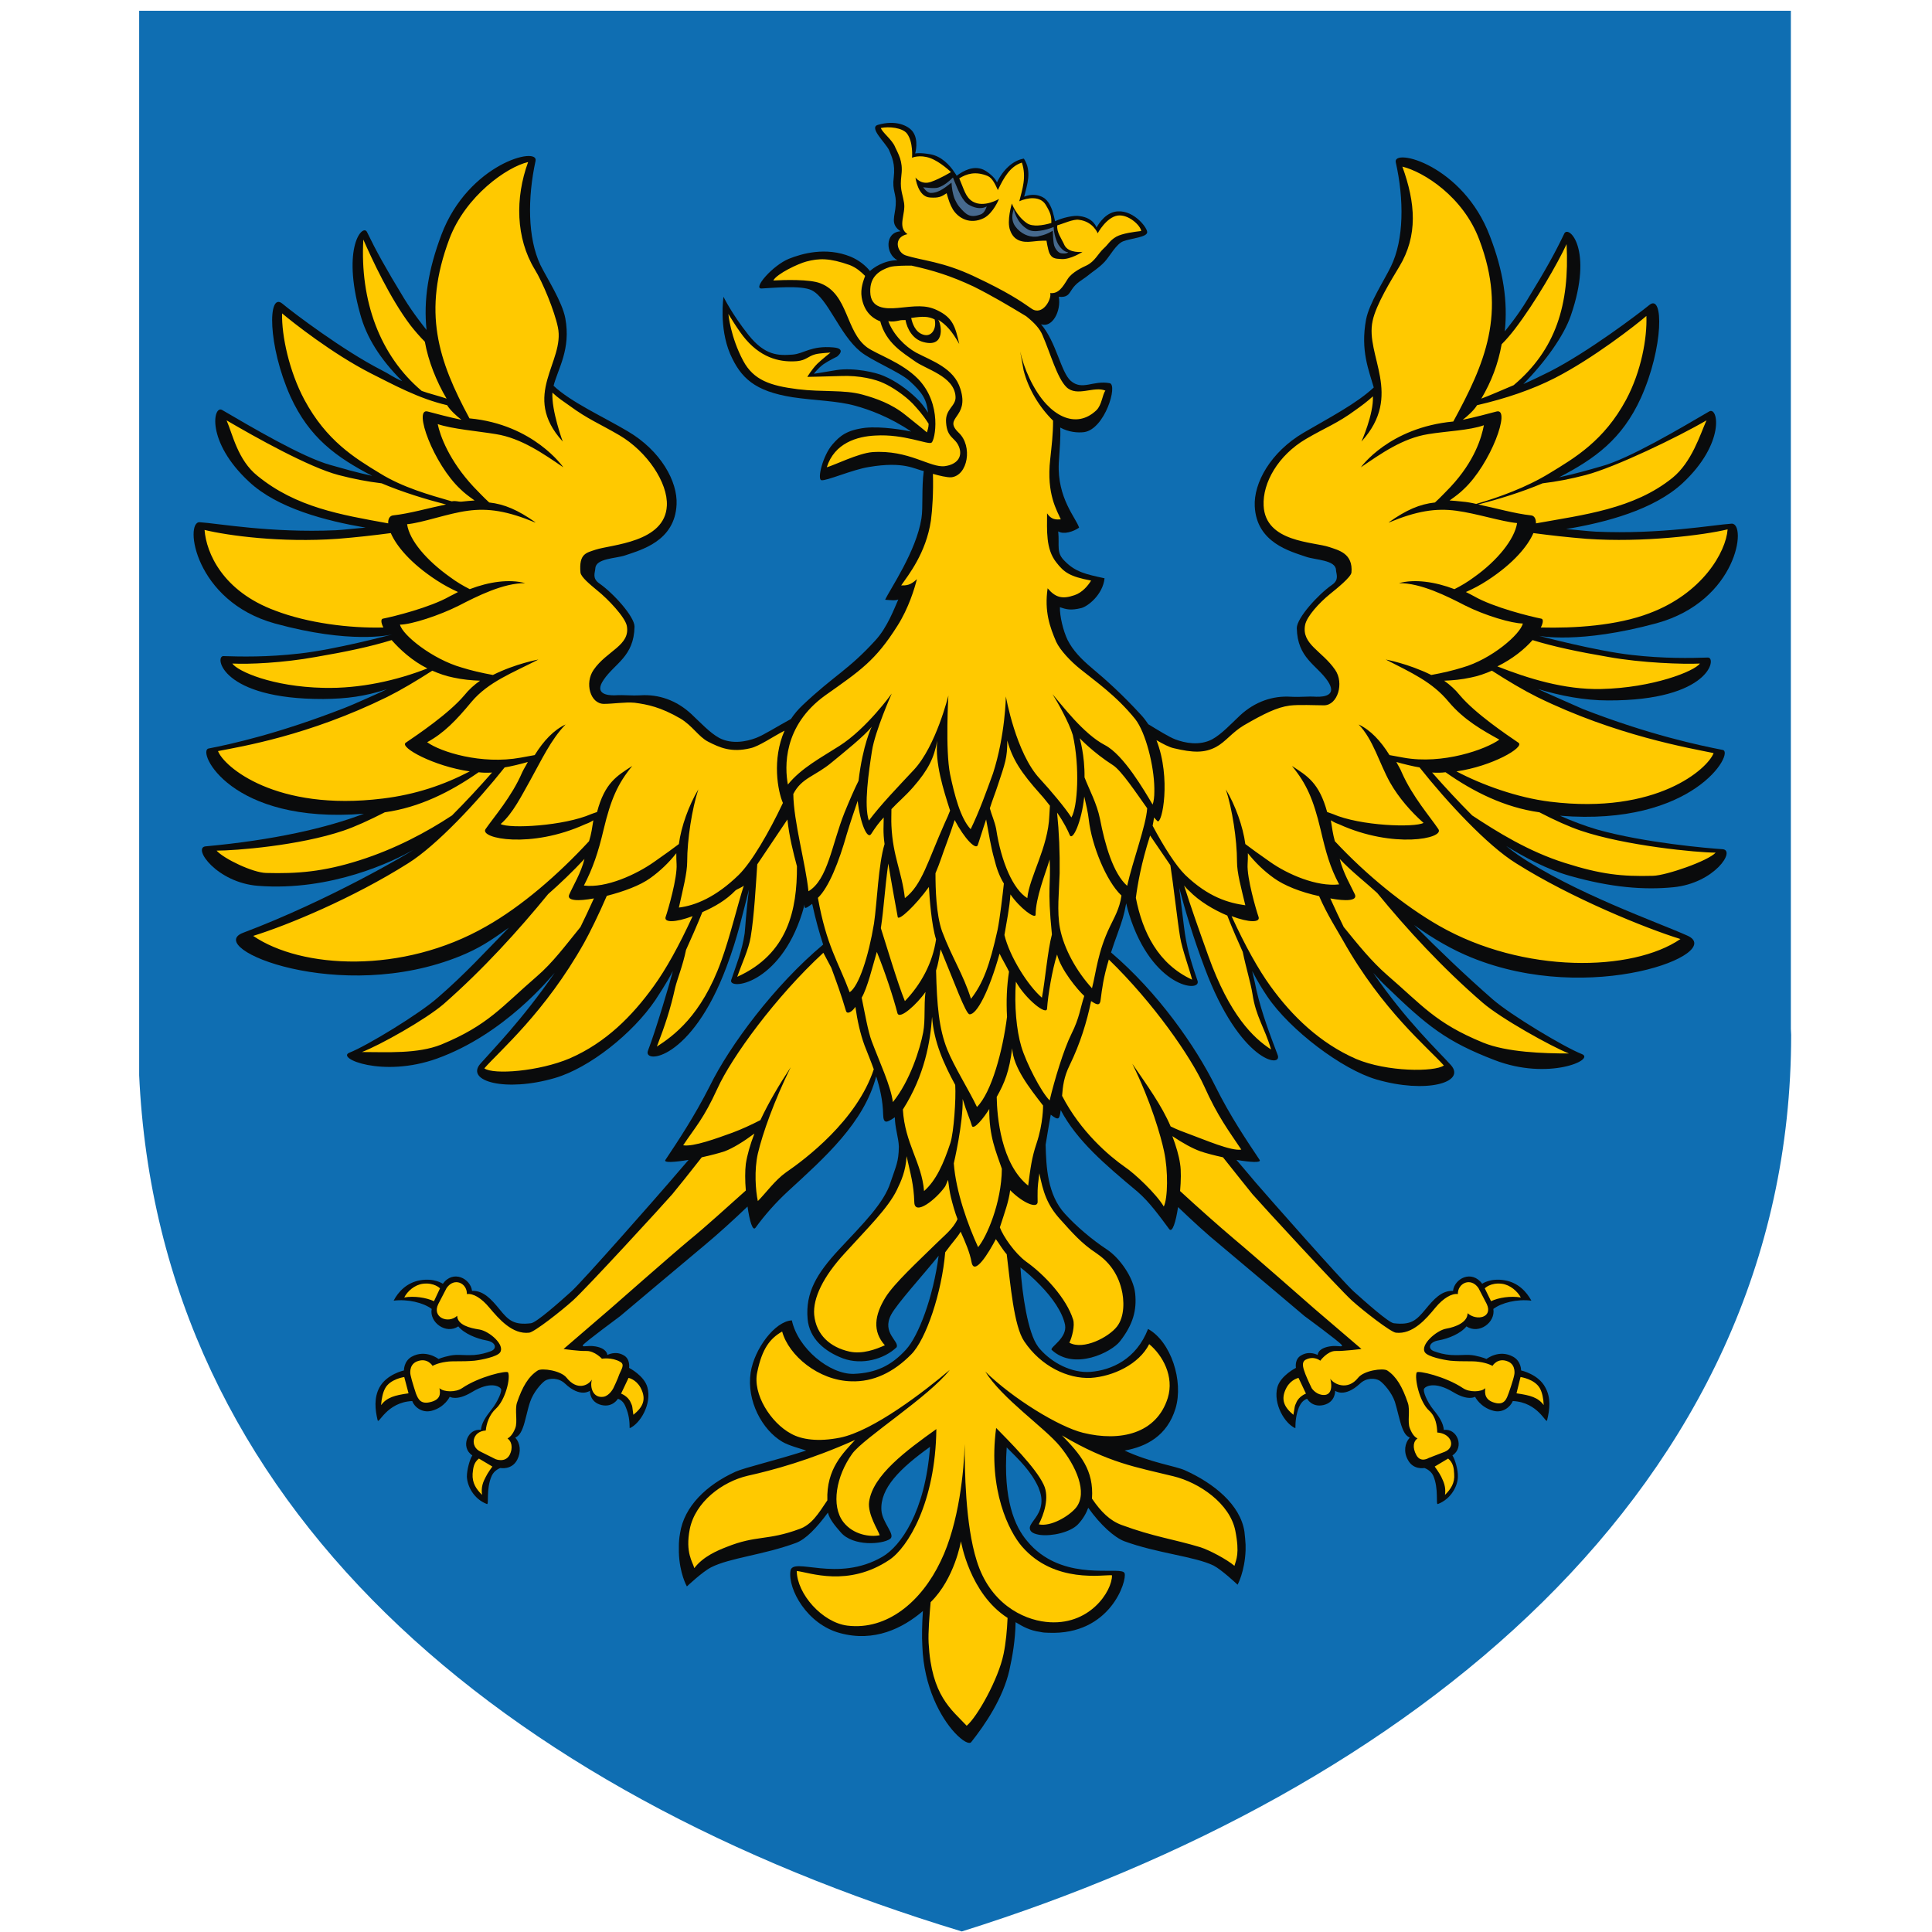 <?xml version="1.0" encoding="UTF-8" standalone="no"?>
<!DOCTYPE svg PUBLIC "-//W3C//DTD SVG 1.1//EN" "http://www.w3.org/Graphics/SVG/1.1/DTD/svg11.dtd">
<svg width="100%" height="100%" viewBox="0 0 151 151" version="1.1" xmlns="http://www.w3.org/2000/svg" xmlns:xlink="http://www.w3.org/1999/xlink" xml:space="preserve" xmlns:serif="http://www.serif.com/" style="fill-rule:evenodd;clip-rule:evenodd;stroke-linejoin:round;stroke-miterlimit:2;">
    <g transform="matrix(1,0,0,1,-1260,-2782)">
        <g id="opolskie" transform="matrix(0.139,0,0,0.139,1260.4,2782.87)">
            <rect x="0" y="0" width="1080" height="1080" style="fill:none;"/>
            <g id="opolskie.svg" transform="matrix(1.249,0,0,1.249,540,540)">
                <g transform="matrix(1,0,0,1,-372,-432.503)">
                    <clipPath id="_clip1">
                        <rect x="0" y="0" width="744" height="865.006"/>
                    </clipPath>
                    <g clip-path="url(#_clip1)">
                        <g id="Warstwa_x0020_1" transform="matrix(1.216,0,0,1.216,-80.516,-93.609)">
                            <path id="path10" d="M677.703,453.892L677.703,76.954L66.19,76.954L66.19,470.627C73.387,631.145 200.904,736.569 370.771,788.05C535.039,736.577 677.81,624.73 677.81,456.12C677.81,455.38 677.703,454.632 677.703,453.891L677.703,453.892Z" style="fill:rgb(15,110,178);fill-rule:nonzero;"/>
                            <path id="path12" d="M475.833,644.852L475.833,646.972C475.516,654.914 472.871,659.678 472.871,659.678C472.871,659.678 467.043,654.173 463.974,652.584C456.981,649.192 443.004,648.03 430.929,643.58C427.33,642.207 422.139,637.651 417.583,631.19C416.844,633.203 415.679,635.323 413.776,637.336C410.915,640.304 404.131,641.784 399.789,641.252C397.669,640.936 396.189,640.304 395.982,639.032C395.558,637.227 398.626,635.214 399.789,631.614C400.322,629.919 400.529,627.906 399.789,625.469C399.581,624.944 399.365,624.306 399.157,623.672C396.406,617.636 392.164,613.613 387.399,608.846C386.02,628.122 390.367,638.184 395.024,643.58C396.506,645.385 398.093,646.865 399.789,648.137C412.928,657.989 430.189,652.694 431.037,655.445C431.985,657.989 425.949,678.43 402.866,677.473C401.694,677.473 400.746,677.372 399.789,677.158C395.872,676.624 393.328,675.145 390.684,673.556C390.577,680.226 389.519,686.263 388.356,691.46C386.02,701.62 379.56,711.258 374.269,717.935C373.521,718.883 371.085,717.618 368.125,714.442C363.035,708.928 356.684,697.597 356.16,682.346C355.944,678.744 356.05,674.297 356.368,669.423C348.95,675.777 338.366,681.074 325.651,677.582C313.468,674.297 306.377,661.374 307.332,654.597C308.073,649.092 324.595,659.154 341.434,649.302C348.111,645.385 357.215,632.779 359.012,608.632C347.787,616.681 340.477,623.989 341.01,632.145C341.325,636.803 346.415,641.252 344.186,642.741C341.325,644.751 330.524,645.593 325.967,640.304C323.854,637.867 321.843,635.531 321.203,632.994C316.97,638.706 313.053,642.839 309.344,644.22C297.272,648.668 284.873,649.726 277.996,653.224C274.811,654.814 268.991,660.319 268.991,660.319C268.991,660.319 266.238,655.554 266.021,647.606L266.021,645.492C266.021,644.004 266.131,642.415 266.445,640.728C267.934,630.657 276.3,622.717 286.993,617.844C290.593,616.257 301.719,613.72 313.154,610.011C310.933,609.27 306.483,608.099 304.257,606.726C296.946,602.386 291.017,591.686 292.606,581.099C293.987,572.302 301.612,562.14 307.856,561.817C310.085,572.202 321.843,581.84 330.74,581.623C338.997,581.307 344.716,578.555 350.121,572.626C354.779,567.538 360.183,553.243 362.196,537.885C356.575,544.87 346.729,555.68 344.61,559.703C341.01,566.48 347.787,569.549 346.622,571.778C341.965,576.226 333.809,578.446 326.815,575.902C320.038,573.367 314.316,568.6 313.685,561.292C312.837,551.547 317.077,544.446 325.336,535.555C334.44,525.81 341.965,518.395 344.402,510.66C346.513,504.417 347.361,503.144 347.47,497.53C347.361,494.138 345.991,490.438 345.991,486.622C343.13,488.526 341.749,489.374 341.648,485.564C341.54,480.479 340.457,475.771 339.072,471.471C334.552,488.715 320.066,501.485 306.267,514.161C301.927,518.185 297.794,522.842 294.411,527.506C293.347,528.988 292.182,524.962 291.443,519.667C286.253,524.648 280.533,529.836 275.452,534.067C269.199,539.258 244.311,560.228 244.311,560.228C244.311,560.228 231.281,569.866 230.542,570.93C229.908,571.986 232.128,570.93 235.099,571.455C239.546,572.202 239.546,574.639 239.546,574.639C239.546,574.639 242.514,572.943 245.582,574.739C248.126,576.118 247.595,579.403 247.595,579.403C247.595,579.403 253.208,582.264 254.373,586.604C256.068,592.748 251.728,600.049 247.803,601.745C247.803,598.994 247.488,596.666 246.431,594.12C245.792,592.424 244.951,591.369 243.463,590.838C243.463,590.838 241.559,594.12 237.426,593.172C232.878,592.11 233.086,587.876 233.086,587.876C233.086,587.876 229.593,590.628 223.872,585.223C221.544,583.003 218.15,583.112 216.454,584.168C214.975,585.223 212.114,588.508 210.951,592C209.994,594.653 209.146,599.418 208.198,601.745C207.243,604.182 206.394,604.715 205.446,605.247C207.349,607.259 207.667,610.535 206.185,613.396C204.174,617.319 199.932,616.471 199.932,616.471C199.932,616.471 197.711,617.212 196.756,619.332C194.536,624.206 195.808,630.135 194.96,629.818C189.979,627.906 187.652,623.034 187.543,619.649C187.543,617.105 188.598,613.296 189.555,611.807C184.998,608.846 187.859,601.645 192.731,602.386C192.947,599.842 194.536,597.514 196.549,594.968C199.084,591.793 200.673,587.876 200.148,587.135C199.617,586.288 196.332,584.168 189.348,588.401C183.733,591.793 181.189,590.097 181.189,590.097C181.189,590.097 179.386,594.013 174.513,595.285C170.913,596.24 168.052,593.806 167.311,591.686C157.783,592.11 154.922,600.473 154.498,598.786C153.543,594.861 153.125,590.521 155.138,586.711C157.783,581.731 164.243,580.352 164.243,580.352C164.243,580.352 164.136,576.966 167.104,575.27C172.292,572.41 177.056,576.118 177.056,576.118C177.056,576.118 178.328,575.478 181.399,574.846C184.258,574.313 185.847,574.846 190.187,574.639C192.84,574.422 194.536,573.889 196.332,573.257C198.769,572.41 198.452,569.866 194.744,569.234C191.144,568.6 186.487,566.69 184.367,564.043C179.81,567.114 173.564,562.564 174.513,557.583C171.444,555.256 165.615,553.874 160.427,554.514C162.123,551.23 165.301,547.838 170.172,546.99C175.47,546.041 178.645,548.262 178.645,548.262C182.461,542.966 188.924,546.358 189.448,550.906C193.688,550.698 196.647,554.09 199.617,557.693C203.009,561.923 205.022,563.619 211.266,562.881C213.279,562.664 221.968,554.932 226.199,551.123C230.441,547.307 258.612,515.217 262.422,510.77C264.011,508.973 266.555,505.896 269.623,502.404C264.542,503.252 260.201,503.568 261.049,502.404C265.706,495.41 271.85,486.198 277.465,475.079C284.799,460.093 301.517,437.642 319.443,422.69C318.038,418.377 316.672,413.573 315.381,407.61C314.002,408.565 312.52,409.938 312.52,408.459C312.527,408.256 312.53,408.051 312.53,407.845C312.278,408.911 311.993,409.965 311.672,411.002C303.308,437.687 284.133,439.706 285.405,435.781C287.21,430.385 289.43,425.088 290.385,418.521C290.593,416.724 290.91,410.579 291.974,402.313C289.745,410.786 287.948,419.576 283.709,430.809C270.687,465.758 252.576,467.029 254.589,461.942C257.34,454.957 263.062,435.573 263.801,432.498C260.942,437.903 258.505,441.295 257.34,443.199C248.977,455.588 232.878,468.402 220.056,472.11C201.844,477.408 186.911,473.275 192.523,466.815C197.073,461.625 207.881,450.717 220.056,433.137C218.367,434.933 201.521,455.905 176.425,464.909C156.303,472.11 138.823,464.695 144.121,462.683C150.581,460.145 170.065,448.28 176.742,442.351C186.804,433.661 194.003,425.722 203.11,416.401C195.909,421.589 191.883,424.133 185.215,426.884C140.629,445.102 89.788,423.925 104.723,418.311C136.496,406.339 166.256,388.759 167.735,387.596C160.643,391.729 137.344,403.054 110.229,400.94C94.978,399.778 85.764,386.748 90.846,386.324C116.057,383.994 135.539,379.547 149.417,374.249C99.85,378.275 87.46,350.95 91.901,350.102C100.59,348.406 117.854,344.596 142.316,335.059C144.121,334.427 156.303,329.022 157.89,328.175C149.626,330.828 143.164,331.676 134.376,331.776C96.565,331.883 94.021,315.785 97.413,315.892C103.659,316.102 113.721,316.316 125.586,314.937C138.695,313.495 158.954,308.122 159.961,307.854C159.077,308.077 144.489,311.513 116.472,303.819C86.612,295.554 82.904,266.01 88.625,266.325C95.293,266.749 114.884,270.351 139.031,269.295C141.577,269.186 147.83,268.445 150.05,268.338C135.331,265.794 117.43,261.246 106.835,251.284C90.846,236.458 93.597,222.687 96.989,224.807C107.16,230.736 126.642,242.287 137.021,245.139C141.892,246.518 146.665,247.899 152.485,249.164C139.248,242.287 129.185,235.077 122.194,219.726C113.828,200.976 113.721,180.853 119.233,185.409C123.149,188.694 141.792,202.78 155.879,209.981C159.055,211.57 160.11,212.625 163.603,214.107C155.455,205.957 150.365,197.908 148.038,189.219C141.044,164.223 149.102,155.65 150.581,158.926C153.967,165.919 157.359,172.065 164.243,183.399C167.735,189.118 171.868,194.199 172.609,195.154C171.444,184.03 173.249,172.803 178.114,159.883C188.076,133.515 214.234,127.055 212.962,132.558C209.994,146.221 209.994,161.048 214.767,171.108C217.302,176.197 222.816,184.671 223.979,190.808C226.092,202.249 221.328,209.343 219.632,215.803C225.992,221.839 237.957,227.244 247.064,232.64C259.353,239.85 265.597,251.284 265.173,259.758C264.542,273.419 251.936,276.595 246.116,278.607C242.722,279.772 235.313,279.672 235.099,283.38C234.989,285.068 233.824,287.08 236.578,288.993C241.767,292.592 249.608,301.275 249.608,304.984C249.401,316.102 242.298,318.537 238.167,324.682C234.673,329.763 239.229,330.511 242.407,330.404C245.899,330.187 248.019,330.611 251.828,330.404C258.505,329.98 265.075,332.2 270.578,337.288C273.863,340.356 277.465,344.273 280.957,346.185C285.621,348.622 291.017,347.558 294.619,346.185C297.629,345.032 302.701,341.767 307.513,339.175C308.685,337.407 310.096,335.705 311.781,334.113C323.539,322.986 328.728,321.083 338.68,310.172C343.237,305.299 345.881,297.991 347.263,294.922C346.198,295.453 344.085,295.13 342.389,295.029C344.186,291.106 353.931,277.128 355.836,264.845C356.474,260.822 355.836,253.828 356.684,247.368C353.299,246.734 349.483,243.659 336.353,245.886C330.316,246.835 320.462,251.175 318.766,250.76C317.177,250.436 319.297,241.646 322.899,237.514C325.651,234.338 328.194,232.225 334.972,231.377C341.117,230.736 349.483,232.225 352.027,232.749C344.085,227.351 336.353,224.591 331.372,223.221C324.488,221.315 316.546,221.315 308.073,220.043C294.094,217.816 288.897,212.942 284.981,203.945C280.848,194.199 282.544,182.866 282.544,182.866C282.544,182.866 285.621,189.219 291.758,196.951C297.903,204.685 302.884,204.685 308.179,204.261C312.306,203.945 314.957,200.87 323.214,201.608C328.404,202.032 324.595,205 324.595,205C324.595,205 321.518,206.482 319.514,207.861C317.394,209.45 316.015,211.353 316.015,211.353C316.015,211.353 318.342,211.039 324.488,209.981C330.74,209.026 338.997,210.829 341.965,212.201C346.198,214.006 350.539,217.075 353.931,220.36C355.627,221.946 356.684,223.328 358.271,225.764C357.746,221.099 356.474,218.554 351.286,213.897C347.577,210.614 337.091,206.381 333.175,203.096C325.443,196.743 321.203,183.399 315.164,180.429C311.248,178.525 300.978,179.581 296.631,179.797C293.246,179.897 300.764,171.217 306.801,168.78C311.357,166.975 320.355,164.223 329.676,168.039C332.644,169.311 335.081,171.217 336.777,173.337C338.04,172.172 341.749,169.412 346.937,169.311C342.597,167.191 342.066,159.035 348.111,158.611C344.085,155.966 346.098,152.999 346.306,148.866C346.622,144.633 344.926,143.675 345.567,138.703C346.198,133.616 344.826,130.971 343.869,128.641C342.706,125.99 336.136,120.168 339.738,119.213C346.198,117.307 350.862,119.429 352.552,121.65C354.986,124.825 353.507,129.806 353.507,129.806C353.507,129.806 355.095,129.382 359.228,130.123C363.145,130.862 366.22,133.939 368.125,136.9C368.44,137.324 368.656,137.639 368.864,138.063C371.41,136.159 375.01,134.256 378.611,135.735C380.307,136.476 382.952,138.596 383.8,140.5C386.02,135.842 389.729,132.343 393.752,131.71C396.829,136.476 394.917,141.455 393.862,145.797C395.656,145.057 397.885,144.84 399.789,145.588C401.061,146.012 402.119,146.853 402.966,148.125C404.345,150.354 404.769,152.575 405.303,154.902C407.838,153.637 412.395,152.575 414.407,152.999C419.595,153.637 420.653,157.238 420.653,157.238C420.653,157.238 423.088,152.365 427.33,151.41C433.681,150.037 439.186,156.814 439.403,158.827C439.61,160.838 433.574,161.155 430.506,162.32C427.861,163.375 425.525,167.932 423.621,169.945C421.291,172.379 420.019,172.913 416.735,175.557C415.362,176.621 413.136,177.677 411.547,180.114C410.384,181.91 409.851,183.182 406.675,182.866C407.63,188.163 404.239,194.516 400.106,193.034C405.827,199.705 407.414,210.722 411.123,214.006C415.463,217.715 419.281,213.689 425.525,214.854C428.602,215.486 423.728,231.801 416.103,232.966C413.667,233.28 410.275,232.966 407.206,231.27C407.414,234.762 406.99,239.526 406.675,244.398C406.041,257.428 413.136,264.845 414.191,268.338C412.08,269.817 408.478,270.982 406.465,269.71C406.99,275.331 405.617,277.552 408.902,280.727C412.819,284.753 416.735,285.601 423.621,287.08C422.987,293.117 417.476,297.466 415.039,298.097C411.123,299.055 409.534,298.631 407.099,297.783C406.99,300.958 408.262,306.464 409.96,309.965C411.971,313.881 414.939,316.95 418.964,320.342C424.152,324.682 430.082,329.98 437.176,337.712C438.157,338.782 439.036,339.927 439.822,341.125C443.758,343.495 447.469,345.823 449.779,346.71C453.381,348.089 458.786,349.147 463.443,346.71C466.942,344.806 470.544,340.888 473.82,337.813C479.332,332.731 485.895,330.511 492.571,330.935C496.488,331.142 498.501,330.718 502,330.935C505.276,331.035 509.725,330.294 506.233,325.106C502.1,319.07 495.006,316.633 494.792,305.515C494.792,301.806 502.631,293.117 507.822,289.517C510.573,287.614 509.408,285.601 509.302,284.012C509.201,280.303 501.676,280.303 498.291,279.141C492.462,277.128 479.856,273.95 479.225,260.396C478.801,251.816 485.053,240.374 497.336,233.173C506.55,227.775 516.826,222.48 523.286,216.443C521.483,210.081 518.306,202.78 520.428,191.339C521.59,185.195 527.203,176.722 529.64,171.641C534.513,161.686 534.513,146.753 531.436,133.091C530.173,127.577 556.331,134.039 566.286,160.414C571.267,173.337 572.954,184.561 571.791,195.679C572.53,194.73 576.663,189.75 580.155,183.921C587.041,172.696 590.433,166.559 593.825,159.459C595.414,156.174 604.727,165.178 596.262,189.75C593.718,197.268 586.725,207.013 578.675,215.171C582.067,213.689 585.352,212.094 588.528,210.505C602.615,203.304 621.249,189.219 625.274,185.934C630.679,181.386 630.57,201.608 622.206,220.25C615.212,235.61 605.15,242.811 591.913,249.696C597.742,248.424 602.615,247.051 607.38,245.67C617.756,242.918 637.246,231.27 647.418,225.341C650.801,223.221 653.555,236.989 637.67,251.816C626.97,261.768 609.075,266.434 594.457,268.871C596.577,268.969 602.93,269.71 605.474,269.817C629.514,270.882 649.105,267.282 655.782,266.858C661.503,266.642 658.002,295.453 628.035,303.712C599.221,311.552 584.395,308.376 584.395,308.376C584.395,308.376 605.474,313.989 618.821,315.468C630.679,316.841 640.739,316.633 646.994,316.425C650.377,316.316 647.833,332.414 610.024,332.307C601.343,332.307 592.444,330.611 584.08,328.074C585.776,328.922 599.013,334.744 600.703,335.485C625.174,345.02 643.809,348.937 652.497,350.635C656.946,351.474 641.797,379.013 592.236,374.99C596.47,376.893 601.874,378.906 605.898,380.078C623.585,385.052 647.418,387.063 652.39,387.379C657.478,387.703 649.428,399.985 634.171,401.465C623.369,402.529 611.088,401.574 595.838,397.232C587.255,394.797 579.316,390.457 572.322,386.215C573.802,387.379 575.29,388.544 576.663,389.499C597.318,403.585 628.559,414.495 639.369,419.368C653.979,425.829 603.778,445.635 559.292,427.417C552.515,424.664 545.423,420.64 538.222,415.452C547.434,424.773 557.279,434.194 567.341,442.983C574.018,448.811 593.825,460.669 600.286,463.213C605.574,465.226 587.996,473.168 567.982,465.443C550.078,458.556 543.094,452.837 527.944,438.218C526.355,436.738 524.659,434.933 523.072,433.137C535.145,450.824 547.327,462.258 551.883,467.346C557.496,473.806 542.562,477.939 524.344,472.644C511.528,468.935 492.255,454.316 483.882,441.927C481.976,439.066 480.497,436.738 478.27,432.498C479.017,435.467 479.542,438.111 479.856,439.599C481.869,448.28 485.053,456.546 487.698,463.53C489.711,468.618 473.719,466.29 460.689,431.334C456.458,420.107 453.488,410.154 451.261,401.681C452.216,409.099 452.957,415.977 453.381,418.627C454.336,425.197 456.242,430.809 458.045,436.098C459.527,440.655 441.199,438.751 432.726,411.527C432.305,410.166 431.942,408.795 431.627,407.419C430.838,411.8 430.1,414.003 428.702,417.887C427.618,420.839 426.739,423.381 426.018,425.613C443.382,440.394 457.299,460.362 464.606,475.079C470.12,486.198 476.364,495.41 481.03,502.404C481.769,503.568 477.529,503.252 472.447,502.404C475.415,505.896 478.06,508.973 479.542,510.77C483.357,515.217 511.638,547.307 515.871,551.123C520.111,554.932 528.792,562.664 530.697,562.881C537.048,563.619 538.961,561.923 542.453,557.693C545.423,554.09 548.382,550.698 552.624,550.906C553.155,546.358 559.509,542.966 563.425,548.262C563.425,548.262 566.494,546.041 571.791,546.99C576.772,547.838 579.84,551.23 581.643,554.514C576.348,553.874 570.626,555.256 567.558,557.583C568.406,562.564 562.26,567.114 557.596,564.043C555.483,566.69 550.926,568.6 547.22,569.234C543.618,569.866 543.194,572.41 545.631,573.257C547.434,573.889 549.13,574.422 551.883,574.639C556.224,574.846 557.813,574.313 560.674,574.846C563.742,575.478 565.014,576.118 565.014,576.118C565.014,576.118 569.678,572.41 574.866,575.27C577.934,576.966 577.828,580.352 577.828,580.352C577.828,580.352 584.288,581.731 586.832,586.711C588.952,590.521 588.42,594.861 587.465,598.786C587.149,600.473 584.288,592.11 574.759,591.686C573.911,593.806 571.05,596.24 567.558,595.285C562.684,594.013 560.78,590.097 560.78,590.097C560.78,590.097 558.344,591.793 552.732,588.401C545.738,584.168 542.346,586.288 541.922,587.135C541.398,587.876 542.877,591.793 545.423,594.968C547.534,597.514 549.023,599.842 549.23,602.386C554.211,601.645 556.965,608.846 552.408,611.807C553.363,613.296 554.528,617.105 554.421,619.649C554.421,623.034 551.984,627.906 547.01,629.818C546.162,630.135 547.434,624.206 545.314,619.332C544.359,617.212 542.029,616.471 542.029,616.471C542.029,616.471 537.896,617.319 535.886,613.396C534.297,610.535 534.721,607.259 536.633,605.247C535.676,604.715 534.828,604.182 533.873,601.745C532.924,599.418 531.969,594.653 531.121,592C529.957,588.508 526.988,585.223 525.507,584.168C523.811,583.112 520.535,583.003 518.199,585.223C512.379,590.628 508.985,587.876 508.985,587.876C508.985,587.876 509.201,592.11 504.644,593.172C500.404,594.12 498.608,590.838 498.608,590.838C497.128,591.369 496.28,592.424 495.539,594.12C494.582,596.666 494.267,598.994 494.267,601.745C490.342,600.049 486.002,592.748 487.591,586.604C488.753,582.264 494.475,579.403 494.475,579.403C494.475,579.403 493.844,576.118 496.488,574.739C499.563,572.943 502.524,574.639 502.524,574.639C502.524,574.639 502.417,572.202 506.974,571.455C509.832,570.93 512.062,571.986 511.421,570.93C510.79,569.866 497.65,560.228 497.65,560.228C497.65,560.228 472.871,539.258 466.619,534.067C461.537,529.943 455.925,524.746 450.837,519.875C449.996,525.386 448.724,529.519 447.559,528.031C444.167,523.483 440.25,517.969 435.803,514.161C423.611,503.963 413.418,495.316 407.394,483.963C407.369,484.141 407.341,484.32 407.313,484.5C406.889,487.254 406.675,488.001 403.705,485.665C402.866,490.115 402.335,493.714 401.802,496.791C402.018,504.948 402.442,515.324 409.003,522.418C413.028,526.868 418.964,531.947 424.469,535.555C429.127,538.624 434.321,545.825 434.955,551.863C435.587,558.007 434.214,563.305 429.341,569.549C426.266,573.574 412.395,580.568 404.031,572.726C403.29,571.778 409.851,568.386 409.003,563.513C408.054,558.748 404.239,553.343 399.789,548.795C397.354,546.249 394.817,544.029 392.481,542.226C393.121,552.178 395.241,566.48 398.941,571.455C399.157,571.778 399.474,572.202 399.789,572.519C404.131,577.491 411.44,581.416 418.433,580.883C426.165,580.251 435.379,576.226 439.72,564.992C448.193,569.658 452.957,584.274 449.889,594.437C446.811,604.606 438.979,608.632 431.037,610.011C440.882,614.559 449.889,615.732 453.381,617.319C463.974,622.086 473.927,630.026 475.415,640.088C475.625,641.784 475.732,643.372 475.833,644.852Z" style="fill:rgb(10,11,12);fill-rule:nonzero;"/>
                            <path id="path14" d="M368.126,146.646C367.386,144.74 367.062,142.513 366.962,140.607C365.159,141.879 362.612,144.417 359.337,144.417C357.747,144.417 356.476,142.305 356.476,142.305C356.476,142.305 360.816,142.937 362.09,142.404C364.311,141.665 366.221,139.969 367.486,138.704C367.703,139.228 367.91,139.759 368.126,140.293C369.606,143.892 371.086,147.494 373.315,148.766C377.548,151.203 379.985,149.397 379.985,149.397C379.985,149.397 379.351,151.834 377.765,152.365C373.739,153.847 372.36,152.475 369.715,149.397C369.075,148.55 368.55,147.601 368.126,146.646ZM399.79,158.404C401.486,158.188 403.184,157.663 404.771,157.023C404.88,159.567 405.719,162.211 406.567,163.592C408.479,166.56 410.169,166.344 410.169,166.344C410.169,166.344 409.751,167.085 407.632,166.768C406.467,166.66 405.404,165.179 404.98,163.907C404.557,162.635 404.456,158.404 404.456,158.404C404.456,158.404 402.336,159.774 399.79,160.307C399.158,160.524 398.627,160.624 397.993,160.624C395.559,160.731 392.589,159.567 390.578,156.815C388.458,153.847 390.045,150.453 390.045,150.453C390.045,150.453 390.893,155.434 395.135,157.871C396.297,158.612 397.993,158.718 399.79,158.404Z" style="fill:rgb(70,105,141);fill-rule:nonzero;"/>
                            <path id="path16" d="M575.076,215.596C590.643,202.457 595.84,185.834 594.668,163.376C591.39,170.476 583.125,184.879 575.5,194.831C574.02,196.744 572.431,198.65 570.628,200.444C569.356,207.654 566.819,214.322 563.11,220.568C565.754,219.619 572.531,216.651 575.076,215.596ZM573.065,577.072C569.148,575.377 567.243,578.661 567.243,578.661C567.243,578.661 565.44,577.597 562.262,577.173C559.51,576.749 556.65,577.173 551.669,576.749C549.025,576.434 543.303,575.269 542.247,573.681C540.335,570.929 546.48,565.524 550.08,564.893C553.789,564.252 558.022,562.456 558.022,559.171C561.414,562.139 567.45,560.76 565.123,555.779L562.046,549.85C559.193,545.717 554.322,548.053 554.423,552.077C552.2,551.753 549.025,553.559 546.056,557.158C542.671,561.291 537.69,567.113 531.438,566.372C529.425,566.055 519.472,558.323 515.239,554.514C510.368,550.066 481.871,519.133 478.379,515.109C476.366,512.572 472.134,507.375 467.468,501.446C464.085,500.707 460.907,499.859 459.104,499.225C456.134,498.163 452.535,496.15 448.725,493.613C450.098,497.315 451.162,500.814 451.586,503.882C452.01,506.426 451.903,510.135 451.586,513.944C458.147,519.981 465.879,526.867 472.025,532.055C478.271,537.244 501.154,557.366 501.154,557.366L518.731,572.409C518.731,572.409 512.063,573.257 509.096,573.15C506.125,573.15 503.481,576.749 503.481,576.749C503.481,576.749 501.154,574.738 497.978,576.434C496.282,577.49 497.338,579.927 497.978,581.73C498.717,583.635 500.305,586.918 500.305,586.918C500.305,586.918 501.577,588.931 503.905,589.355C507.823,590.096 507.931,586.179 507.19,583.426C508.562,585.539 513.652,587.875 517.459,583.111C519.579,580.351 526.673,579.402 528.262,580.351C531.654,582.578 533.875,586.387 535.888,592.323C536.843,594.967 535.678,599.417 536.635,601.744C537.583,604.181 538.538,605.029 539.487,605.563C538.008,606.41 537.474,608.845 539.063,611.706C540.658,614.667 543.62,612.764 543.62,612.764L549.656,610.434C553.789,608.631 551.986,603.657 546.797,603.333C546.697,600.796 546.273,597.513 543.836,595.284C540.127,591.999 538.322,583.111 539.172,581.098C539.596,580.25 549.872,582.578 556.333,586.918C558.663,588.507 563.11,588.4 564.592,586.918C564.275,588.931 564.483,591.368 568.084,592.323C571.793,593.381 572.531,590.627 573.279,588.616C573.279,588.616 574.868,584.167 575.292,582.047C575.292,582.154 576.133,578.445 573.065,577.072ZM564.382,549.957C564.382,549.957 566.495,547.73 570.735,548.261C573.804,548.685 576.457,551.015 577.729,553.342C574.02,552.71 569.572,553.342 566.712,554.722L564.382,549.957ZM576.133,588.824C581.221,589.563 584.082,590.312 586.202,593.171C586.095,590.736 585.671,588.616 584.823,587.027C582.917,583.526 577.622,582.788 577.622,582.788L576.133,588.824ZM550.821,612.971C552.733,614.558 552.941,616.571 553.05,618.584C553.365,622.085 551.776,624.305 549.656,626.425C550.08,623.457 549.131,621.552 548.284,619.755C547.645,618.376 545.849,615.939 545.849,615.939L550.821,612.971ZM495.432,583.111C495.432,583.111 492.68,583.635 490.984,586.71C488.548,591.261 490.344,594.119 493.528,596.772C494.16,593.381 493.845,593.912 494.584,592.323C495.541,589.888 498.185,588.931 498.185,588.931L495.432,583.111ZM269.948,532.055C276.301,526.867 284.034,519.773 290.811,513.737C290.496,510.028 290.496,506.426 290.811,503.882C291.336,500.499 292.4,496.791 293.989,492.658C289.856,495.726 286.047,498.062 282.97,499.225C281.066,499.859 277.891,500.707 274.496,501.446C269.841,507.375 265.708,512.572 263.588,515.109C260.096,519.133 231.706,550.066 226.734,554.514C222.495,558.323 212.649,566.055 210.636,566.372C204.383,567.113 199.409,561.291 195.91,557.158C192.949,553.559 189.874,551.753 187.544,552.077C187.653,548.053 182.887,545.717 180.028,549.85L176.951,555.779C174.514,560.76 180.66,563.195 183.945,560.126C184.052,563.512 188.6,564.676 192.208,565.208C195.91,565.839 201.739,570.929 199.833,573.681C198.771,575.269 193.049,576.434 190.298,576.749C185.324,577.173 182.463,576.749 179.812,577.173C176.634,577.597 174.838,578.661 174.838,578.661C174.838,578.661 172.928,575.377 168.902,577.072C165.833,578.445 166.682,582.154 166.682,582.047C167.106,584.167 168.694,588.931 168.694,588.931C169.542,591.051 170.491,593.064 174.307,591.999C177.799,591.051 177.799,588.931 177.375,586.918C178.964,588.4 183.411,588.507 185.748,586.918C192.101,582.578 202.478,580.25 202.795,581.098C203.752,583.111 201.846,591.261 198.246,594.543C195.81,596.772 194.745,600.158 194.538,602.592C189.349,602.909 188.6,608.631 192.625,610.434L198.137,613.188C198.137,613.188 201.63,614.667 203.328,611.706C204.807,608.845 203.959,606.41 202.587,605.563C203.435,605.029 204.491,604.181 205.448,601.744C206.396,599.417 205.231,594.967 206.079,592.323C208.092,586.387 210.319,582.578 213.812,580.351C215.293,579.402 222.394,580.351 224.505,583.111C228.323,587.875 232.454,585.963 233.826,583.743C232.978,586.604 234.25,590.736 238.169,590.096C240.396,589.672 241.769,586.918 241.769,586.918C241.769,586.918 243.364,583.635 243.998,581.73C244.736,579.927 246.117,578.13 244.312,577.173C241.244,575.377 237.535,576.01 237.535,576.01C237.535,576.01 234.891,573.15 231.923,573.15C228.955,573.257 223.342,572.409 223.342,572.409L240.82,557.366C240.82,557.366 263.695,537.244 269.948,532.055ZM177.591,549.957C177.591,549.957 175.471,547.73 171.238,548.261C168.161,548.685 165.517,551.015 164.354,553.342C167.953,552.71 172.403,553.342 175.362,554.722L177.591,549.957ZM165.941,588.824C160.752,589.563 157.992,590.312 155.771,593.171C155.979,590.736 156.403,588.616 157.253,587.027C159.056,583.526 164.354,582.788 164.354,582.788L165.941,588.824ZM191.994,612.971C189.981,614.558 189.874,616.571 189.664,618.584C189.45,622.085 191.037,624.305 193.157,626.425C192.733,623.457 193.581,621.552 194.538,619.755C195.169,618.376 196.975,615.939 196.975,615.939L191.994,612.971ZM247.39,583.111C247.39,583.111 250.141,583.635 251.83,586.71C254.267,591.261 252.471,594.119 249.186,596.772C248.653,593.381 248.978,593.912 248.229,592.323C247.28,589.888 244.629,588.931 244.629,588.931L247.39,583.111ZM320.995,628.436C320.571,616.787 326.924,610.858 331.264,606.085C314.428,613.612 300.657,617.318 291.552,619.331C282.023,621.552 272.062,629.07 270.049,639.132C268.353,647.819 271.113,651.204 271.745,653.54C275.03,649.192 280.434,646.971 283.711,645.699C294.728,641.252 298.753,643.479 310.719,639.031C315.166,637.442 317.603,633.517 320.995,628.436ZM472.025,639.663C470.012,629.601 458.68,621.868 449.15,619.539C435.381,616.156 425.21,614.667 407.84,604.398C414.617,611.383 419.707,617.211 418.966,627.804C422.351,632.779 425.634,635.954 429.876,637.543C441.948,641.99 448.933,642.74 459.104,645.808C462.387,646.864 468.85,650.256 471.708,652.693C472.342,650.363 473.721,648.243 472.025,639.663ZM370.455,643.579C370.455,643.579 368.127,657.457 359.23,666.138C358.806,671.011 358.273,677.371 358.489,681.288C359.545,700.878 366.962,705.859 372.575,711.898C376.491,708.613 384.333,694.634 386.238,685.313C387.086,681.18 387.51,676.624 387.718,671.967C373.632,662.962 370.455,643.579 370.455,643.579ZM440.145,570.612C436.437,578.021 426.799,582.578 418.542,583.111C409.962,583.526 400.007,578.762 393.863,569.548C390.045,563.935 388.782,548.477 387.401,537.351C385.814,535.554 384.649,533.434 383.377,531.739C380.733,536.82 375.328,545.617 374.371,540.212C373.739,536.719 372.151,533.01 370.347,528.987C368.975,531.314 367.386,532.794 364.626,536.612C363.363,551.546 357.534,568.916 352.029,574.422C345.568,580.991 338.042,584.698 329.785,584.374C317.712,584.059 306.693,574.846 304.258,565.948C299.809,568.492 296.847,572.201 295.044,580.991C293.248,589.04 300.025,599.734 307.543,603.757C311.459,605.987 317.712,606.834 325.652,605.246C337.943,602.809 357.217,587.875 366.322,580.141C358.589,590.096 334.442,605.346 330.209,611.175C324.28,619.432 322.269,630.449 326.924,636.485C330.633,641.252 336.879,642.1 340.378,641.359C339.954,639.77 335.821,633.626 336.455,628.969C337.834,619.115 350.224,610.01 361.35,602.062C361.026,629.286 350.757,645.915 343.98,650.463C328.62,660.742 314.428,655.13 309.663,654.596C309.77,663.069 319.091,673.662 328.406,674.827C343.132,676.624 355.838,665.93 362.939,650.997C369.823,636.911 371.62,616.894 371.836,607.573C371.836,616.995 372.043,637.335 376.283,650.789C381.148,666.562 393.23,672.5 401.913,673.448C418.01,675.251 426.484,662.014 426.375,656.185C423.413,655.868 405.088,659.47 393.013,645.492C388.358,640.087 380.409,624.729 383.484,601.644C388.035,606.301 398.095,616.256 401.062,622.607C403.392,627.38 401.062,633.84 399.266,637.335C403.707,638.29 410.386,634.365 413.03,631.19C417.584,625.577 412.93,615.515 407.101,608.421C401.596,601.644 385.705,590.837 379.461,580.775C389.621,590.736 406.677,601.22 415.681,603.441C429.452,606.834 442.897,603.757 447.03,590.52C449.466,582.578 445.126,574.738 440.145,570.612ZM366.746,516.272C366.322,514.585 365.898,511.724 365.69,509.812C365.374,510.345 364.842,511.932 364.525,512.355C361.134,517.12 353.401,523.158 353.192,518.184C352.977,511.3 351.812,507.799 350.333,501.022C350.016,506.535 348.32,510.235 346.731,513.52C343.446,520.297 335.821,527.715 327.564,536.82C319.408,545.617 315.592,553.666 316.124,559.803C316.864,567.22 322.053,571.777 329.153,573.366C334.018,574.422 338.999,572.518 342.284,571.036C337.626,565.839 338.466,559.912 342.491,553.342C345.776,548.053 354.466,540.105 361.241,533.434C364.101,530.574 367.594,527.929 369.183,524.321C368.335,522.21 367.279,518.501 366.746,516.272ZM429.876,550.164C428.387,544.237 425.103,540.004 420.555,536.927C415.041,533.328 411.441,529.094 407.416,524.647C402.12,518.925 400.855,513.944 399.476,507.375C398.628,513.42 398.842,514.685 398.842,517.968C398.842,520.514 393.647,518.608 388.673,513.628C388.142,517.861 386.662,521.786 384.857,527.398C386.129,530.784 390.369,536.927 394.495,540.004C401.379,544.869 409.535,553.666 411.972,561.499C412.713,563.728 411.549,568.175 410.593,570.081C415.79,572.942 425.103,568.068 428.18,564.152C431.139,560.443 430.931,554.19 429.876,550.164ZM367.81,503.675C368.551,514.161 373.099,526.657 376.808,534.706C379.885,531.107 385.497,518.394 385.598,505.688C383.484,499.435 380.834,493.713 380.941,483.551C379.245,486.412 375.012,491.81 374.48,489.69C373.947,487.677 372.575,484.825 371.086,479.844C371.303,488.842 367.81,503.675 367.81,503.675ZM460.483,475.078C455.547,464.21 441.735,444.265 425.204,428.226C423.133,435.129 422.744,438.787 422.141,443.305C421.826,445.742 420.338,444.678 418.642,443.622C417.053,451.354 414.617,459.296 410.7,467.345C408.544,471.725 408.17,475.145 407.898,478.687C414.755,491.983 425.286,500.915 431.038,504.947C434.848,507.484 442.79,515.009 445.55,519.666C447.03,516.696 447.237,506.535 445.65,499.225C444.485,493.713 440.884,481.007 433.899,466.814C439.404,474.863 444.803,482.279 448.085,490.013C450.631,491.276 452.751,492.026 455.286,492.972C460.8,494.985 470.545,499.225 474.246,498.587C469.588,491.6 465.565,486.412 460.483,475.078ZM322.457,431.282L319.515,425.721C301.721,442.134 285.516,464.484 280.325,475.928C275.137,487.253 272.276,490.013 267.612,496.998C271.428,497.638 280.218,494.354 285.83,492.341C289.224,491.069 292.717,489.48 296.209,487.677C299.177,481.324 303.093,474.654 307.434,468.086C301.297,480.583 297.057,492.45 295.261,500.075C293.879,506.112 294.413,513.837 295.261,517.653C298.22,514.685 301.614,509.919 305.637,507.06C312.713,502.213 331.922,487.825 338.183,468.857C337.039,465.667 335.798,462.723 334.766,460.037C333.177,455.697 332.114,450.93 331.374,445.742C330.209,447.538 328.305,448.703 327.881,447.224C326.089,441.089 324.26,436.205 322.457,431.282ZM590.326,212.941C582.069,217.181 572.108,220.566 561.523,223.003C560.459,224.806 558.022,227.027 556.226,228.408C560.358,227.56 565.971,226.078 568.725,225.34C574.227,223.851 566.602,244.821 556.543,254.142C555.271,255.416 553.474,256.795 551.352,258.275C552.834,258.384 554.423,258.485 556.118,258.699C557.598,258.808 559.401,259.123 561.206,259.547C569.68,257.112 579.842,253.403 588.315,248.215C597.743,242.494 608.544,236.14 616.702,220.99C622.315,210.504 624.535,198.115 624.218,189.959C620.302,193.35 604.413,205.74 590.326,212.941ZM601.769,248.847C596.047,250.335 591.067,251.283 585.778,251.922C578.046,255.2 569.356,257.851 561.947,259.757C568.191,261.029 575.5,263.149 581.429,263.78C582.701,263.89 583.341,264.945 583.341,266.748C600.921,263.572 619.563,261.453 633.856,249.911C641.058,244.082 644.135,233.813 646.462,228.616C635.976,234.761 612.677,245.986 601.769,248.847ZM602.084,272.47C595.416,271.938 588.739,271.198 582.386,270.35C580.373,275.007 575.185,281.467 565.44,287.82C562.686,289.624 560.035,291.005 557.39,292.167C558.446,292.692 559.51,293.225 560.459,293.756C567.667,297.889 581.429,301.274 585.247,302.013C586.095,302.122 586.095,303.394 585.138,305.298C597.527,305.615 613.201,304.666 625.383,300.003C644.873,292.692 653.664,277.442 654.295,268.969C645.507,271.091 623.056,273.949 602.084,272.47ZM610.133,316.208C599.015,314.305 589.902,312.399 582.069,309.964C579.101,313.347 574.651,316.949 569.039,319.7C580.373,324.15 593.827,328.39 607.488,328.073C626.548,327.649 642.015,321.506 644.026,318.645C637.989,318.96 622.422,318.437 610.133,316.208ZM583.765,331.034C578.677,328.497 572.956,325.105 567.026,321.289C564.592,322.354 561.947,323.302 559.193,323.833C555.802,324.574 552.517,324.889 549.341,324.998C551.461,326.487 553.474,328.283 555.17,330.403C560.883,337.18 572.531,345.02 576.881,347.981C579.208,349.677 567.136,356.67 553.898,358.574C563.32,363.555 576.457,368.319 588.63,369.801C628.137,374.672 646.996,357.509 649.107,351.797C640.426,349.993 612.886,345.336 583.765,331.034ZM599.863,380.494C595.516,379.013 590.326,376.685 584.606,373.717C571.793,371.921 560.251,366.199 549.872,358.891C548.176,359.107 546.588,359.107 544.892,358.998C549.549,364.295 554.637,369.801 559.718,374.88C569.039,381.025 580.581,388.226 594.035,392.466C607.381,396.7 615.114,397.548 626.655,397.231C631.529,397.124 647.094,391.728 649.854,388.651C643.071,388.651 616.386,386.113 599.863,380.494ZM575.923,392.567C565.33,386.006 550.397,369.908 540.234,357.094C538.538,356.878 533.667,355.713 531.654,355.081C532.395,356.561 533.027,357.411 533.667,358.998C537.583,367.895 544.26,375.52 547.221,379.97C549.549,383.462 530.489,387.278 510.468,378.164C509.727,377.85 509.096,377.741 507.4,376.685C507.823,379.329 508.138,381.766 508.879,384.417C520.43,396.807 534.406,408.25 547.536,415.766C578.677,433.56 619.03,432.821 636.824,420.639C624.111,416.723 596.364,405.49 575.923,392.567ZM524.56,403.584C520.43,399.777 514.815,395.428 510.682,390.978C511.954,396.175 514.815,400.939 516.297,404.117C517.352,406.554 512.903,406.661 507.19,405.597C508.672,408.882 510.892,413.646 512.164,416.19C517.676,422.967 522.44,428.896 528.262,433.984C541.292,445.211 546.164,451.78 563.744,458.979C572.531,462.581 586.202,463.005 595.516,463.005C589.054,460.461 570.204,449.975 563.534,444.146C548.708,431.333 535.463,416.931 524.56,403.584ZM503.057,404.749C496.173,403.269 490.137,400.833 486.321,398.081C482.618,395.428 479.443,392.359 476.683,388.867C476.683,390.239 476.683,391.618 476.582,392.89C476.259,397.972 479.758,409.937 480.608,412.374C481.456,414.603 477.106,414.603 470.646,412.166C475.734,423.284 480.608,431.973 485.055,438.11C492.997,449.127 503.374,459.189 516.721,465.018C528.162,469.889 545.849,469.889 549.232,467.453C543.513,460.992 526.466,447.114 511.954,421.271C509.943,417.672 505.918,411.426 503.057,404.749ZM474.779,425.404C473.08,421.588 471.07,417.147 469.057,411.95C464.085,409.837 458.788,406.762 454.871,402.736C454.231,402.212 453.599,401.464 453.066,400.833C455.503,408.565 458.571,417.248 462.072,426.992C469.905,448.81 478.695,457.283 485.263,461.517C482.828,453.26 479.65,449.444 478.379,440.971C477.747,436.945 476.051,431.549 474.779,425.404ZM170.815,217.714C155.241,204.575 147.931,184.246 149.205,161.685C152.38,168.886 159.057,183.398 166.682,193.458C168.162,195.363 170.175,197.691 171.98,199.496C173.252,206.697 176.32,214.32 180.029,220.566C177.376,219.618 173.353,218.663 170.815,217.714ZM151.856,211.145C160.113,215.278 169.65,220.566 180.237,223.003C181.301,224.806 183.736,227.027 185.532,228.408C181.402,227.56 175.787,226.078 173.036,225.34C167.53,223.851 175.155,244.821 185.217,254.142C186.489,255.416 188.286,256.795 190.406,258.275C188.926,258.384 187.337,258.485 185.642,258.699C184.053,258.808 183.736,258.275 181.933,258.592C173.46,256.155 163.714,253.403 155.349,248.215C145.92,242.494 135.541,236.14 127.385,220.99C121.773,210.504 118.912,197.267 119.128,189.01C123.152,192.393 137.771,203.944 151.856,211.145ZM139.991,248.847C145.711,250.335 150.691,251.283 155.98,251.922C163.714,255.2 172.404,257.851 179.813,259.757C173.567,261.029 166.258,263.149 160.329,263.78C159.057,263.89 158.316,264.945 158.417,266.748C140.839,263.572 124.317,260.821 110.021,249.163C102.713,243.341 100.801,233.703 98.58,228.616C109.066,234.761 129.081,245.986 139.991,248.847ZM139.674,272.47C146.344,271.938 153.021,271.198 159.374,270.35C161.385,275.007 166.575,281.467 176.32,287.82C179.072,289.624 181.725,291.005 184.26,292.167C183.312,292.692 182.25,293.225 181.192,293.756C173.991,297.889 160.329,301.274 156.513,302.013C155.665,302.122 155.665,303.394 156.62,305.298C144.231,305.615 128.764,303.711 116.584,299.054C97.101,291.853 91.064,277.658 90.424,269.185C99.212,271.305 118.704,273.949 139.674,272.47ZM131.625,316.208C142.742,314.305 151.856,312.399 159.689,309.964C162.659,313.347 167.314,317.688 172.929,320.448C161.595,324.889 148.147,327.966 134.486,327.649C115.42,327.225 102.713,321.506 100.7,318.645C106.739,318.96 119.336,318.437 131.625,316.208ZM157.993,331.034C163.083,328.497 168.802,325.105 174.732,321.289C177.168,322.354 179.813,323.302 182.564,323.833C185.956,324.574 189.241,324.889 192.419,324.998C190.299,326.487 188.286,328.283 186.59,330.403C180.877,337.18 169.226,345.02 164.879,347.981C162.55,349.677 175.263,356.67 188.601,358.574C179.072,363.555 168.586,367.156 156.306,368.636C116.799,373.509 97.525,356.771 95.405,351.058C104.086,349.362 128.874,345.336 157.993,331.034ZM141.895,380.494C146.244,379.013 151.325,376.685 157.154,373.717C169.967,371.921 181.402,366.199 191.885,358.891C193.582,359.107 195.17,359.107 196.866,358.998C192.209,364.295 187.121,369.801 182.04,374.88C172.719,381.025 161.07,387.278 147.723,391.511C134.379,395.751 124.741,396.492 113.199,396.175C108.325,396.068 97.625,390.978 94.872,387.91C101.649,387.91 125.372,386.113 141.895,380.494ZM165.834,392.567C176.32,386.006 191.361,369.908 201.524,357.094C203.22,356.878 208.093,355.713 210.104,355.081C209.365,356.561 208.725,357.411 207.984,358.998C204.177,367.895 197.5,375.52 194.429,379.97C192.209,383.462 211.268,387.278 231.283,378.164C232.031,377.85 232.664,377.741 234.36,376.685C233.937,379.329 233.62,381.766 232.772,384.417C221.33,396.807 207.776,408.565 194.639,415.976C163.605,433.77 126.22,431.647 108.426,419.475C121.139,415.55 145.396,405.49 165.834,392.567ZM217.622,404.008C221.862,400.301 226.943,395.428 231.076,390.978C229.804,396.175 226.842,400.939 225.463,404.117C224.299,406.554 228.855,406.661 234.568,405.597C233.088,408.882 230.868,413.646 229.596,416.19C224.082,422.967 219.318,429.427 213.388,434.508C200.468,445.635 195.487,452.519 178.016,459.72C169.226,463.213 157.993,462.474 148.68,462.474C155.141,460.037 172.188,450.506 178.965,444.678C193.691,431.757 206.712,417.355 217.622,404.008ZM239.341,404.648C245.585,403.053 251.624,400.833 255.439,398.081C259.139,395.428 262.317,392.359 265.077,388.867C265.077,390.239 265.077,391.618 265.176,392.89C265.501,397.972 262,409.937 261.152,412.374C260.304,414.603 264.651,414.603 271.114,412.166C266.024,423.284 261.152,431.973 256.703,438.11C248.763,449.127 239.018,458.979 225.671,464.801C214.237,469.673 197.29,470.947 194.005,468.51C199.62,462.05 216.457,447.855 230.968,422.012C232.979,418.41 236.48,411.318 239.341,404.648ZM268.677,424.663C270.266,421.171 272.801,415.451 274.714,410.685C279.264,408.674 283.397,406.338 286.996,402.635C287.637,402.104 289.54,401.464 290.073,400.833C287.737,408.034 284.983,419.792 281.698,428.796C274.39,449.127 263.913,456.545 257.876,460.461C260.945,452.519 262.955,446.376 264.651,438.641C265.392,435.573 267.512,430.384 268.677,424.663ZM416.106,367.895C415.151,377.216 411.766,384.627 410.701,382.09C410.07,380.494 408.481,377.317 406.044,373.824C406.785,381.025 407.102,388.651 406.993,396.276C406.785,403.376 405.937,410.361 407.102,416.614C408.581,424.239 413.245,432.605 418.967,438.858C420.555,432.712 421.08,425.404 425.634,415.976C427.016,413.014 429.236,409.413 429.876,404.541C424.155,399.137 418.859,385.79 417.802,376.578C417.478,373.617 416.737,370.649 416.106,367.895ZM341.861,375.629C340.165,377.426 338.683,379.437 337.203,381.766C335.822,383.886 333.178,377.957 332.223,369.484C330.951,373.193 329.578,377.216 328.197,381.766C325.338,391.935 321.52,401.573 317.497,405.389C320.681,423.183 325.021,429.003 329.255,440.337C332.647,438.11 336.246,427.1 338.259,414.918C339.424,407.076 339.848,393.1 342.175,385.475C341.544,381.025 341.861,378.482 341.861,375.629ZM337.411,342.051C334.767,345.437 326.925,351.689 322.694,355.182C316.548,360.37 311.46,360.904 308.392,366.94C308.499,377.216 312.947,392.676 314.004,402.952C321.205,398.612 322.585,385.79 327.349,373.824C329.255,369.167 330.951,365.244 332.539,362.066C334.126,348.621 337.411,342.051 337.411,342.051ZM361.668,347.24C360.503,353.486 358.49,357.835 352.768,364.396C349.7,367.895 347.156,369.908 344.719,372.552C344.719,374.041 344.612,376.792 344.719,378.698C345.252,390.139 348.529,395.535 349.7,405.49C356.053,400.625 358.066,392.042 364.526,377.533C365.267,375.944 365.899,374.565 366.432,373.083C363.93,365.3 360.818,355.481 361.668,347.24ZM399.901,367.047C392.7,358.998 389.522,354.126 387.609,347.133C387.609,353.593 386.871,355.398 384.01,363.979C383.269,366.308 382.106,369.167 381.149,372.235C381.789,374.672 382.954,377.109 383.485,379.86C385.391,392.359 389.839,402.312 395.027,405.49C395.768,397.657 402.761,386.747 403.185,374.88C403.293,373.617 403.293,372.445 403.393,371.28C402.338,370.008 401.28,368.529 399.901,367.047ZM426.692,356.246C419.39,351.583 414.41,346.285 414.41,346.285C414.41,346.285 416.313,352.538 416.206,360.794C418.011,365.46 420.763,370.432 421.928,376.154C423.731,385.582 426.799,396.383 431.988,400.939C434.11,391.511 438.981,378.698 439.405,372.235C435.382,366.623 429.876,358.259 426.692,356.246ZM364.95,229.463C364.526,224.275 368.76,223.427 368.443,219.725C367.912,212.2 357.426,209.766 353.192,206.588C349.062,203.627 342.709,200.019 340.589,191.969C336.779,190.49 334.443,187.522 333.702,183.081C333.178,179.796 334.343,176.935 334.974,175.132C333.388,173.544 331.692,172.064 329.255,171.107C321.737,168.462 317.921,168.571 313.156,169.835C310.296,170.582 302.354,174.284 300.981,176.828C304.897,176.621 314.428,176.295 318.452,177.884C328.831,181.909 327.666,195.678 335.715,201.607C339.64,204.367 348.529,207.121 354.565,213.265C363.678,222.686 360.818,236.14 359.546,236.881C358.273,237.729 349.376,233.596 338.792,234.237C332.006,234.551 323.642,236.988 320.781,245.986C323.542,245.245 332.43,240.798 337.627,240.374C351.182,239.425 359.122,246.309 364.526,245.562C369.076,244.93 371.196,242.07 369.717,238.361C368.235,234.761 365.374,235.292 364.95,229.463ZM382.321,359.315C386.871,345.229 387.087,330.827 387.087,330.827C387.087,330.827 390.794,351.897 399.684,361.328C403.609,365.567 409.113,372.128 411.342,375.629C413.669,371.811 414.517,356.878 411.866,345.12C410.494,340.463 406.044,332.623 404.348,329.979C407.733,333.895 415.791,344.696 423.731,348.829C430.716,352.43 438.45,365.884 441.418,370.856C441.842,369.691 442.05,367.995 442.05,366.092L442.05,364.82C441.949,356.561 438.874,344.171 434.958,339.191C427.864,330.403 419.915,324.998 414.727,320.765C411.125,317.904 407.209,313.771 405.721,310.596C403.393,305.191 401.28,299.369 402.545,290.788C405.406,294.18 407.95,294.921 412.506,293.332C415.365,292.377 417.478,289.84 418.643,287.928C410.701,286.448 408.581,284.859 405.721,281.15C401.804,276.17 402.338,269.392 402.338,263.041C403.924,265.476 405.721,265.369 407.417,265.268C406.144,262.191 402.021,256.048 403.5,243.025C404.033,237.937 404.558,234.02 404.558,228.723C399.452,223.694 395.418,217.039 393.648,210.08C392.942,206.246 392.432,203.376 392.386,203.115C393.62,208.966 397.191,217.442 402.145,222.704C405.879,226.671 410.359,228.887 414.735,228.057C416.723,227.68 418.69,226.673 420.555,224.916C422.667,222.903 422.776,219.087 423.939,217.605C419.708,215.802 413.455,220.042 409.536,216.333C406.044,212.941 403.609,203.837 400.639,197.059C399.684,194.73 397.671,192.503 394.603,190.066C388.154,186.151 381.861,182.423 375.113,179.055C366.747,175.132 360.286,173.119 352.137,171.323C349.91,171.323 345.884,171.323 344.088,171.848C340.589,173.019 336.67,175.132 336.88,181.068C336.987,187.205 342.392,187.421 347.049,186.997C353.509,186.357 357.218,185.725 361.668,187.845C367.387,190.599 368.336,193.775 369.824,200.344C367.171,195.578 364.843,193.034 361.983,191.338C363.038,192.295 365.16,202.031 356.477,199.603C352.554,198.539 350.541,194.73 349.91,191.447C349.276,191.545 348.852,191.447 348.113,191.545C346.201,191.969 345.036,192.186 343.556,191.871C345.353,196.843 349.801,201.292 353.826,203.52C359.655,206.588 367.912,209.241 370.248,216.967C373.74,227.875 363.571,227.35 369.608,233.172C374.905,238.153 373,249.063 366.856,249.695C365.374,249.802 362.299,249.063 360.079,248.423C360.286,255.307 359.863,261.767 359.338,265.686C357.535,277.767 350.965,285.915 348.321,289.733C350.225,289.733 351.713,289.733 354.15,287.403C353.302,290.788 351.072,298.206 346.94,304.666C338.792,317.589 333.278,321.189 320.257,330.403C304.473,341.737 305.214,357.094 306.379,363.447C311.36,357.302 318.668,353.486 325.445,349.146C335.614,342.683 344.829,329.763 344.829,329.763C344.829,329.763 338.683,343.533 337.52,350.949C336.355,358.467 334.443,371.18 336.355,376.792C340.803,370.856 347.049,364.396 353.085,357.933C361.242,349.146 365.798,330.51 365.798,330.51C365.798,330.51 364.627,350.634 366.432,359.632C368.019,367.156 370.248,375.944 374.057,379.97C377.329,373.195 379.763,366.341 382.321,359.315ZM352.03,190.706C352.454,192.719 353.509,195.894 356.37,196.843C359.655,198.008 361.558,194.515 360.71,191.231C358.273,190.066 356.37,190.066 352.03,190.706ZM403.5,181.486C406.569,181.809 408.057,179.372 409.963,176.295C411.549,173.76 415.465,171.955 417.054,171.216C420.022,169.734 421.187,166.974 423.2,165.07C425.21,163.274 425.427,162.109 427.964,160.623C430.292,159.349 434.641,158.826 437.178,158.509C436.968,156.497 432.521,152.257 428.495,152.788C424.255,153.422 421.08,159.349 421.08,159.349C421.08,159.349 419.39,155.008 414.194,154.377C412.183,153.953 407.95,155.966 406.144,156.39C405.721,158.826 407.733,161.362 408.798,163.798C410.386,166.875 415.465,166.235 415.465,166.235C415.465,166.235 410.918,169.203 407.526,168.886C405.305,168.779 404.134,168.672 403.185,166.659C402.652,165.387 402.121,162.109 402.121,162.109C402.121,162.109 400.108,162.002 396.723,162.426C393.123,162.85 390.046,162.109 388.674,158.293C387.295,154.801 389.308,148.34 389.308,148.34C389.308,148.34 390.894,152.888 394.92,155.649C397.04,157.021 400.639,156.497 403.924,155.542C403.924,152.888 403.708,151.94 401.804,148.764C399.791,145.479 395.136,146.111 392.059,147.492C393.123,143.152 394.819,138.595 393.014,133.191C388.674,134.57 386.346,138.702 384.117,143.36C383.269,141.454 382.106,138.91 380.41,138.171C375.86,136.266 372.576,137.323 369.824,139.019C371.621,143.152 372.151,146.011 374.796,147.599C378.929,150.036 384.541,146.644 384.541,146.644C384.541,146.644 382.421,151.94 378.929,153.736C373.74,156.28 369.501,153.736 367.488,150.561C366.432,148.764 365.899,147.175 365.16,144.524C363.254,145.796 362.299,146.328 359.014,146.111C354.467,145.904 353.618,138.702 353.618,138.702C353.618,138.702 355.738,141.664 359.438,140.291C363.038,139.019 366.747,136.69 366.747,136.69C366.747,136.69 362.83,132.874 359.014,131.501C355.098,130.122 352.344,131.394 352.344,131.394C352.344,131.394 352.878,125.565 350.441,122.388C348.745,120.268 343.871,119.743 340.803,120.377C341.327,122.073 345.036,124.717 346.1,127.478C347.156,129.805 349.062,132.666 348.428,137.638C347.79,143.152 348.638,143.784 349.376,148.024C350.124,152.148 346.732,157.021 350.648,159.674C345.143,160.837 346.841,166.452 349.91,167.507C356.053,169.52 363.678,169.734 375.644,175.447C387.609,181.068 392.59,184.453 396.509,187.205C400.639,190.173 404.134,183.712 403.5,181.486ZM334.019,219.087C339,220.466 344.829,222.479 350.017,226.712C351.389,227.875 354.989,230.628 357.85,233.065C358.066,232.324 358.49,231.269 358.49,229.887C356.163,226.187 354.25,224.275 352.661,222.479C349.486,219.194 344.719,216.117 341.861,214.854C339,213.472 332.963,211.886 325.869,212.2C319.617,212.417 313.58,212.517 313.58,212.517C313.58,212.517 315.276,209.665 317.289,207.652C319.193,205.847 322.16,203.52 322.16,203.52C322.16,203.52 318.137,203.727 316.548,204.151C313.797,204.892 313.156,206.38 309.771,206.697C304.473,207.121 297.275,206.164 290.812,198.648C288.268,195.787 284.352,189.218 284.352,189.218C284.352,189.218 285.093,197.691 289.857,206.588C293.673,213.689 299.81,215.802 309.979,217.074C319.409,218.239 327.034,217.181 334.019,219.087ZM398.096,411.633C397.995,413.438 392.166,409.098 388.783,404.117C388.359,409.622 387.402,413.963 386.554,419.151C388.46,427.1 395.243,437.903 400.432,442.35C401.597,436.204 402.545,424.873 404.134,418.943C402.338,401.149 403.817,400.625 403.293,391.195C401.697,396.492 398.096,405.389 398.096,411.633ZM358.59,401.363C353.618,408.25 347.364,414.07 347.049,412.481C346.732,410.785 344.612,399.243 343.556,392.676C342.175,402.736 341.968,408.775 340.803,416.614C342.709,422.543 347.049,437.162 349.7,443.622C355.522,437.585 359.969,429.637 361.242,420.747C359.546,415.55 358.807,405.28 358.59,401.363ZM382.845,391.195C381.473,386.43 380.734,381.342 379.777,376.368C378.505,380.077 377.449,383.679 376.708,385.79C376.068,387.91 371.727,383.462 368.128,376.578C367.064,379.86 366.432,381.666 365.267,384.841C363.462,389.608 362.83,392.042 361.027,396.276C361.027,401.997 361.242,411.426 363.462,417.779C367.171,427.624 371.304,433.661 374.164,442.774C378.614,437.052 381.048,430.592 384.01,417.248C384.858,413.115 385.922,404.008 386.346,400.092C384.65,397.34 383.586,394.263 382.845,391.195ZM346.94,448.071C345.46,442.35 342.392,432.922 339.314,425.404C337.728,430.808 335.822,438.75 333.702,442.35C334.974,448.596 336.032,454.739 337.411,458.448C340.272,466.074 344.505,475.078 345.252,481.007C351.606,473.167 355.314,461.309 356.477,455.163C357.325,450.607 356.687,445.525 357.325,440.23C354.357,444.57 347.689,450.716 346.94,448.071ZM406.044,426.359C404.241,431.973 402.652,441.502 402.338,446.376C402.228,449.127 394.396,442.881 390.794,436.421C390.156,445.318 391.004,454.425 392.806,460.461C394.603,466.497 400.215,477.407 403.293,480.375C404.982,473.167 408.481,461.517 411.342,455.804C414.41,449.658 414.517,446.483 416.106,441.718C413.669,439.489 407.417,431.973 406.044,426.359ZM348.952,483.76C349.7,496.366 355.946,503.358 356.794,513.944C361.242,510.028 363.995,503.882 366.539,496.15C367.811,492.234 368.659,479.844 368.336,474.654C364.211,467.029 360.393,458.765 359.762,449.444C359.122,458.448 357.111,470.947 348.952,483.76ZM383.693,479.103C383.802,486.304 385.282,503.882 395.344,511.932C396.192,505.471 396.616,501.762 398.419,496.366C400.956,488.842 400.856,482.279 400.856,482.279C395.768,475.711 389.839,468.193 389.415,461.093C388.359,469.566 386.663,473.806 383.693,479.103ZM384.757,426.035C380.834,440.022 376.284,448.703 373.633,448.496C372.261,448.496 367.912,436.421 362.94,424.449C362.406,427.307 361.983,430.168 361.242,432.288C361.558,445.211 362.299,453.791 365.374,461.517C367.811,467.662 373.524,476.767 376.385,482.812C381.789,477.407 385.922,462.05 387.511,449.444C387.194,443.515 387.402,438.217 388.25,432.712C387.609,431.232 385.282,427.307 384.757,426.035ZM556.119,320.125C566.92,317.056 577.622,307.735 578.47,303.818C574.445,303.818 564.383,300.85 557.074,297.142C550.505,293.756 540.659,288.775 532.61,288.885C538.432,287.296 545.948,288.351 553.158,291.105C555.486,289.94 558.023,288.461 560.567,286.555C569.04,280.519 575.393,272.677 576.351,266.641C570.629,266.11 561.207,263.041 553.899,262.084C546.274,261.029 539.064,262.191 528.903,266.433L528.903,266.324C535.364,261.767 540.235,259.647 545.948,259.016C548.177,257.003 550.081,254.883 551.67,253.294C560.783,243.549 563.22,234.761 564.059,230.419C558.871,232.324 549.873,232.639 543.514,233.703C533.982,235.185 525.826,241.014 518.524,245.986C518.524,245.986 528.903,231.269 552.734,229.04C564.383,207.652 572.642,188.901 562.372,161.786C556.434,145.796 541.717,136.582 533.876,134.679C538.749,148.124 539.704,160.197 532.711,171.747C529.85,176.511 524.137,185.725 522.865,191.762C520.004,204.684 534.407,219.194 518.732,236.457C518.732,236.457 523.289,226.288 522.965,219.725C520.745,221.738 519.049,223.003 516.512,224.806C509.728,229.787 505.812,231.052 498.186,235.5C487.908,241.538 482.088,251.707 482.512,260.18C483.144,273.842 501.047,273.525 506.867,275.538C510.259,276.703 515.664,277.866 515.026,284.968C514.816,286.655 509.728,290.788 507.084,292.908C503.058,296.193 498.503,301.165 497.869,304.349C496.49,311.551 504.116,313.88 508.987,320.972C512.381,325.846 509.944,334.112 504.854,334.112C501.471,334.112 495.643,333.786 492.15,334.21C487.384,334.85 482.512,337.287 475.204,341.52C470.754,344.171 468.426,347.664 464.825,349.57C460.585,351.797 456.352,351.689 449.251,349.993C447.512,349.614 445.245,348.402 442.837,347.017C448.352,361.102 444.924,378.281 443.214,377.002C443.007,376.792 442.159,375.944 441.949,375.629C441.801,376.648 441.631,377.668 441.42,378.699C445.567,386.496 449.977,393.439 453.491,396.916C462.073,405.173 469.589,407.293 475.735,408.141C474.146,401.464 472.658,396.175 472.658,392.042C472.658,383.779 470.861,372.345 468.534,365.244C472.026,371.073 474.887,379.013 475.735,385.475C477.848,387.062 480.707,389.182 484.84,392.042C491.409,396.7 502.21,401.363 510.469,400.408C507.084,394.055 505.604,388.651 503.591,380.077C500.938,368.953 498.394,363.13 492.998,356.561C498.718,360.27 503.058,362.807 506.028,373.617C506.867,373.933 507.615,374.141 508.139,374.358C518.308,378.805 538.432,379.437 541.717,377.64C537.16,373.617 532.503,368.319 529.327,362.707C525.302,355.505 523.075,346.709 517.677,341.204C522.017,343.216 525.826,347.24 529.111,352.538C530.807,352.854 532.503,353.169 534.299,353.486C548.809,356.137 564.807,350.418 569.781,346.816C563.644,343.424 556.757,339.615 551.038,332.838C544.893,325.422 537.377,322.137 527.739,317.165C527.739,317.165 535.995,318.645 544.578,322.878C548.709,322.137 552.734,321.189 556.119,320.125ZM447.988,393.314C449.043,399.984 450.632,414.286 451.587,419.899C452.328,424.449 455.187,432.181 456.037,435.682C443.493,429.89 437.702,418.199 435.207,405.385C435.844,400.518 437.157,392.696 440.461,382.407C440.47,382.378 440.48,382.348 440.489,382.319L447.988,393.314ZM185.642,320.125C174.839,317.056 163.714,308.159 162.766,304.242C166.89,304.242 177.376,300.85 184.684,297.142C191.254,293.756 201.1,288.775 209.149,288.885C203.22,287.296 195.81,288.351 188.601,291.105C186.273,289.94 183.736,288.461 181.192,286.555C172.719,280.519 166.258,273.101 165.41,267.065C171.132,266.534 180.551,263.041 187.862,262.084C195.487,261.029 202.588,262.191 212.857,266.433L212.857,266.324C206.397,261.767 201.423,259.647 195.81,259.016C193.582,257.003 191.678,254.883 190.089,253.294C180.978,243.549 177.592,234.237 176.745,229.995C181.933,231.8 191.885,232.639 198.247,233.703C207.669,235.185 215.932,241.014 223.234,245.986C223.234,245.986 212.333,230.104 188.502,227.875C176.952,206.481 170.916,188.477 181.085,161.362C187.121,145.479 202.371,134.777 210.213,132.981C205.339,146.328 205.656,161.154 212.65,172.695C215.609,177.46 219.958,188.053 221.224,194.091C223.981,207.012 207.352,219.194 223.026,236.457C223.026,236.457 218.793,224.916 219.211,218.346C221.33,220.359 223.026,221.415 225.57,223.22C232.348,228.198 236.373,229.68 243.999,234.127C254.268,240.166 262,251.707 261.576,260.18C260.945,273.842 241.028,274.583 235.208,276.493C231.817,277.658 228.956,277.866 229.596,284.968C229.804,286.655 233.196,289.416 235.733,291.529C239.866,294.812 246.118,301.491 246.75,304.666C248.129,311.975 239.341,313.88 234.468,320.972C231.076,325.846 233.196,333.578 238.277,333.578C241.669,333.578 246.118,332.838 249.611,333.154C254.375,333.786 259.249,334.743 266.557,338.983C271.005,341.628 273.335,345.76 276.827,347.557C281.176,349.786 285.407,351.689 292.508,349.993C295.736,349.288 300.788,345.719 305.156,343.491C300.425,354.166 302.647,365.894 304.542,370.261C299.379,381.181 292.961,392.216 288.161,396.916C279.688,405.173 272.063,408.25 266.024,408.989C267.512,402.312 269.101,396.175 269.101,392.042C269.101,383.779 270.898,372.345 273.225,365.244C269.733,371.073 266.872,379.013 266.024,385.475C263.913,387.062 261.052,389.182 256.919,392.042C250.35,396.7 239.125,401.888 230.868,400.833C234.144,394.479 236.157,388.651 238.17,380.077C240.821,368.953 243.365,363.13 248.763,356.561C243.041,360.27 238.594,362.807 235.733,373.617C234.892,373.933 234.144,374.141 233.62,374.358C223.45,378.805 203.329,379.86 200.044,378.064C204.601,374.141 207.883,367.364 211.061,361.751C215.084,354.55 218.686,346.709 224.082,341.204C219.742,343.216 215.932,347.24 212.65,352.538C210.954,352.854 209.256,353.169 207.459,353.486C192.95,356.137 177.8,351.373 172.828,347.773C179.072,344.381 183.629,339.615 189.241,332.838C195.487,325.422 204.384,322.137 214.022,317.165C214.022,317.165 205.656,318.645 197.183,322.878C193.05,322.137 189.027,321.189 185.642,320.125ZM309.739,393.705C309.805,409.852 306.384,426.157 287.637,434.618C289.324,429.744 291.87,424.449 292.608,419.899C293.88,412.374 294.521,400.725 295.045,392.991L306.202,376.393C306.924,382.949 308.395,388.683 309.739,393.705Z" style="fill:rgb(255,201,0);fill-rule:nonzero;"/>
                        </g>
                    </g>
                </g>
            </g>
        </g>
    </g>
</svg>
